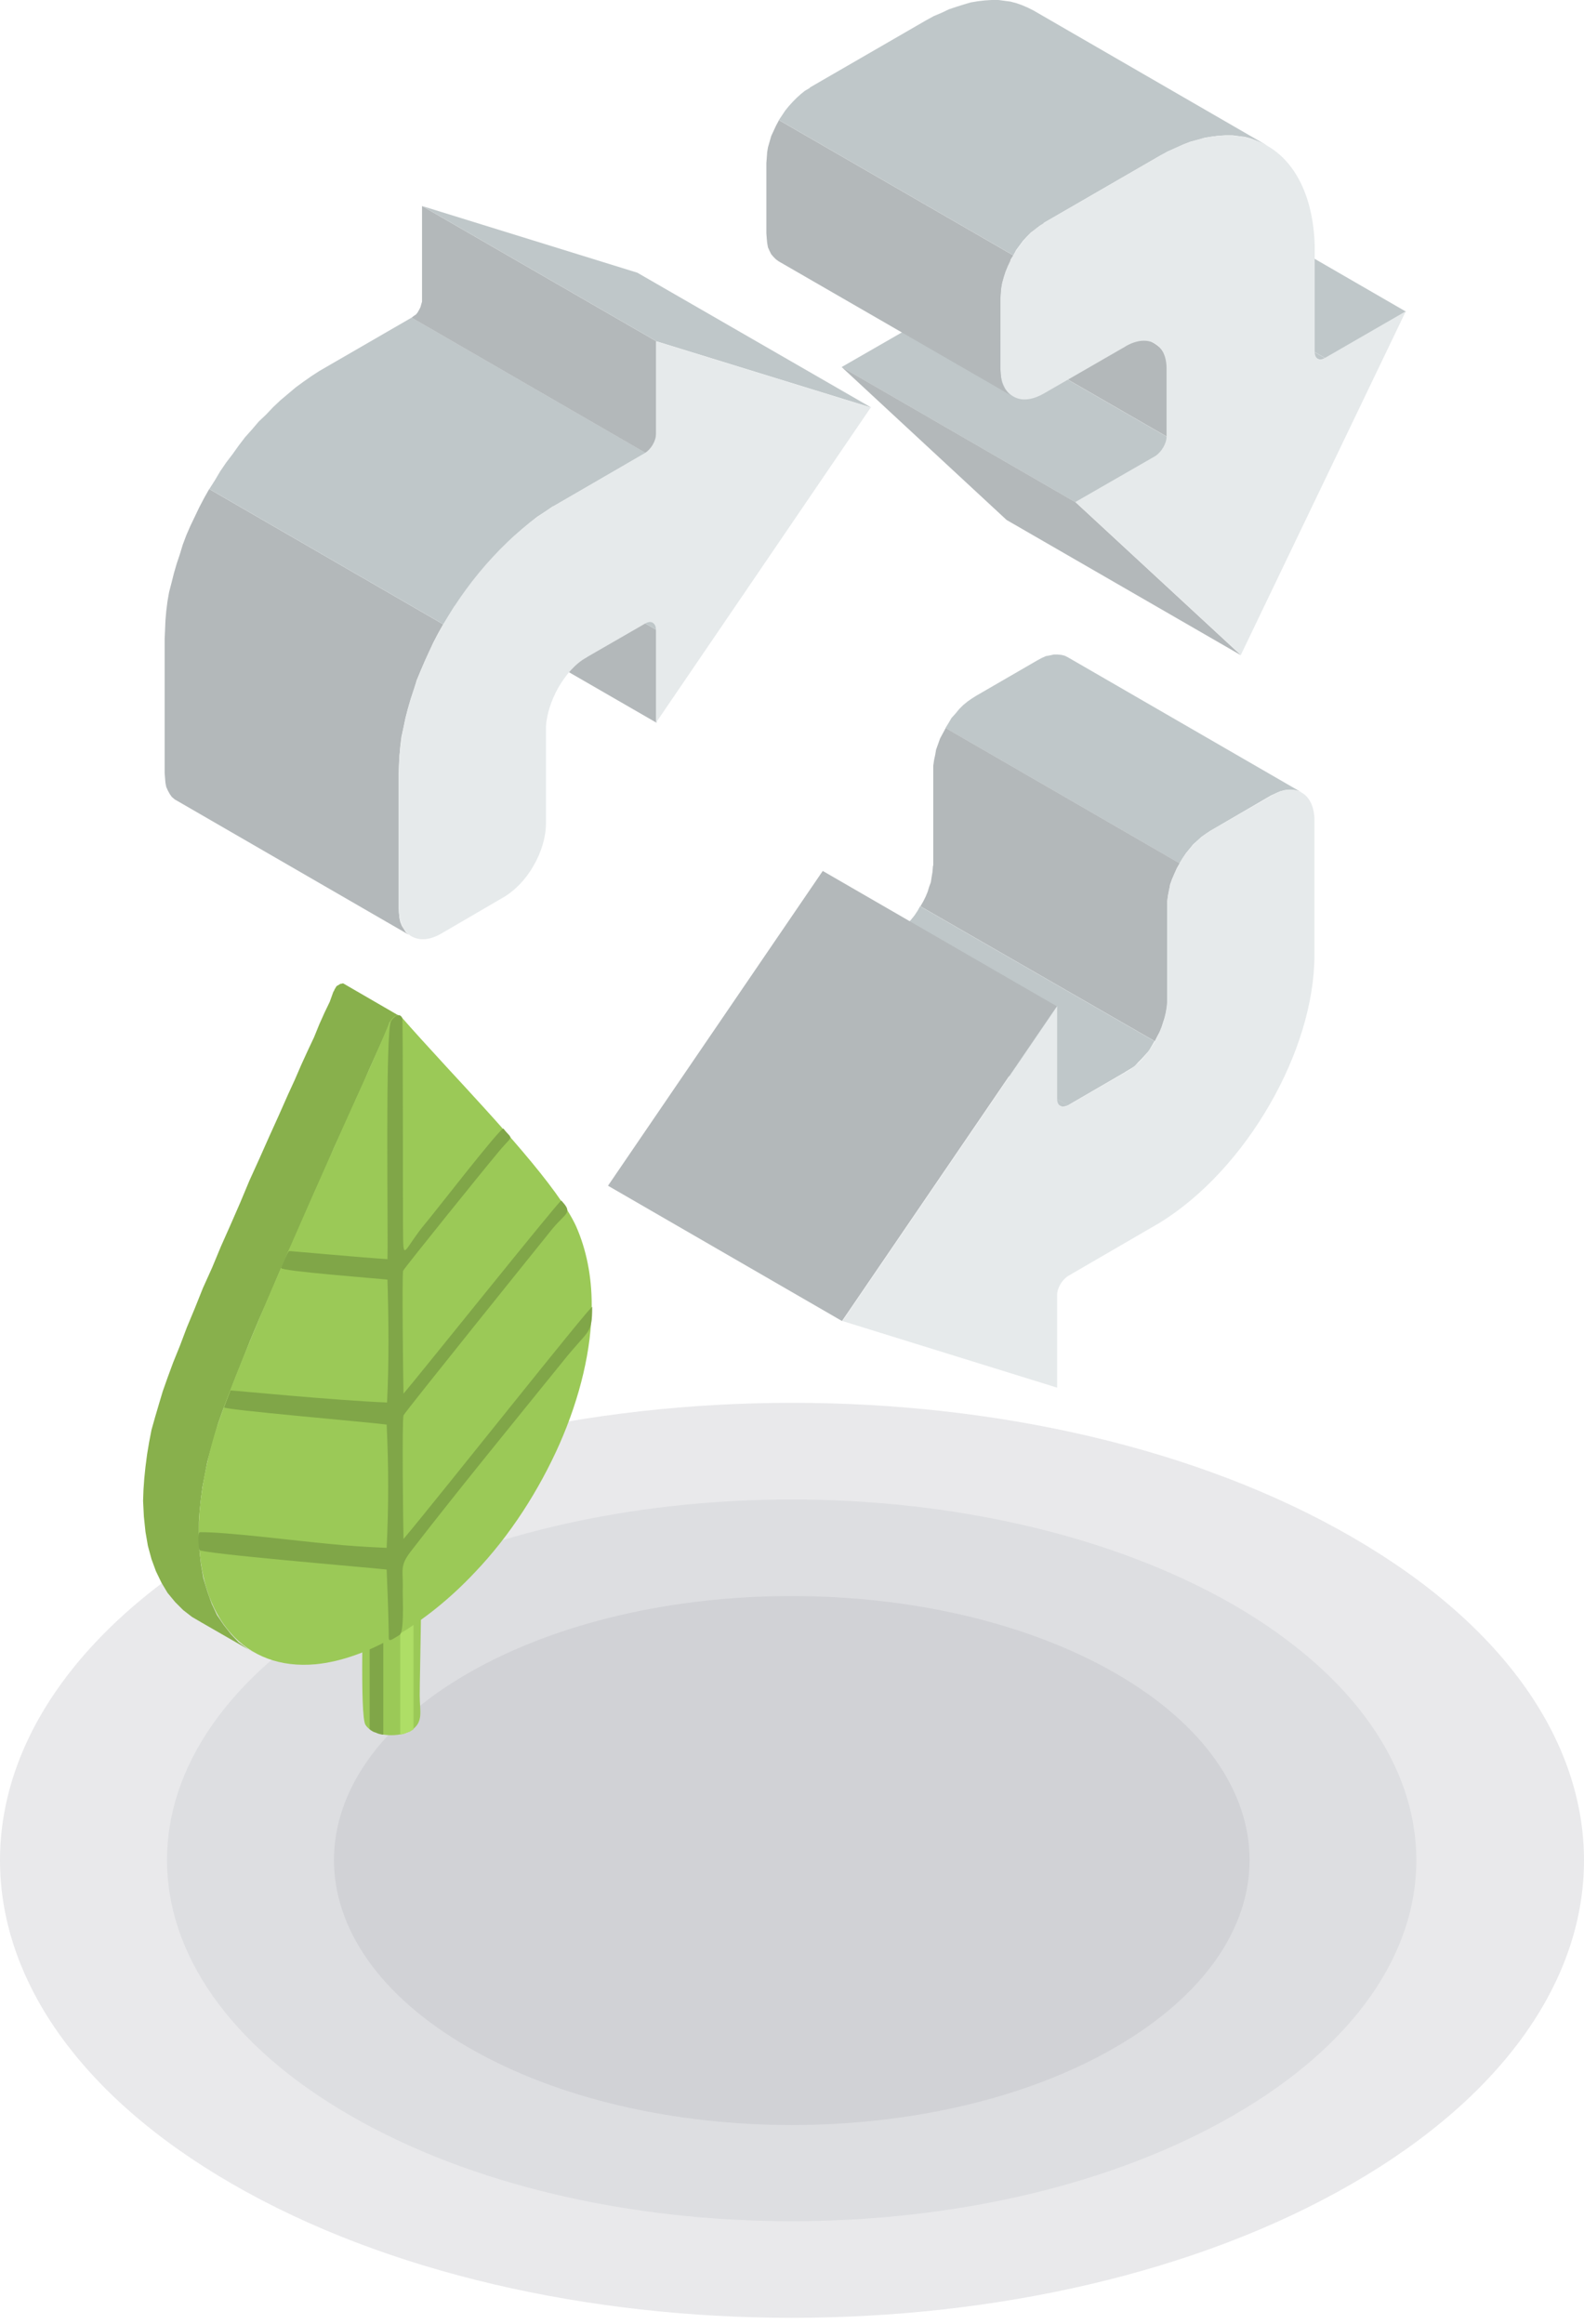 <svg width="180" height="264" viewBox="0 0 180 264" fill="none" xmlns="http://www.w3.org/2000/svg">
<path fill-rule="evenodd" clip-rule="evenodd" d="M153.623 174.613C188.792 194.911 188.792 227.799 153.623 248.098C118.455 268.396 61.483 268.396 26.36 248.098C-8.764 227.799 -8.809 194.911 26.36 174.613C61.528 154.315 118.455 154.269 153.623 174.613Z" fill="#E9E9EB"/>
<path fill-rule="evenodd" clip-rule="evenodd" d="M140.186 182.326C167.874 198.383 167.874 224.338 140.186 240.303C112.452 256.359 67.476 256.359 39.742 240.303C12.055 224.292 12.055 198.337 39.742 182.326C67.476 166.361 112.407 166.361 140.186 182.326Z" fill="#DDDEE1"/>
<path fill-rule="evenodd" clip-rule="evenodd" d="M126.741 190.08C147.085 201.803 147.085 220.824 126.741 232.593C106.442 244.361 73.509 244.361 53.21 232.593C32.866 220.824 32.866 201.803 53.21 190.08C73.509 178.402 106.397 178.402 126.741 190.08Z" fill="#D1D2D6"/>
<path fill-rule="evenodd" clip-rule="evenodd" d="M46.783 196.557C48.151 195.599 47.695 194.458 47.695 192.588C47.695 189.988 48.06 177.991 47.649 179.177C46.828 181.504 41.309 180.957 41.309 178.95C41.309 181.322 40.853 195.006 41.537 195.964C42.449 197.378 45.506 197.424 46.783 196.557Z" fill="#9BC957"/>
<path fill-rule="evenodd" clip-rule="evenodd" d="M46.758 196.599H46.804L46.849 196.554L46.94 196.508L46.986 196.462V180.042V180.087H46.94L46.849 180.133L46.804 180.178L46.758 180.224H46.712L46.621 180.269L46.575 180.315H46.484H46.439L46.393 180.36H46.302L46.256 180.406H46.165L46.119 180.451H46.028L45.982 180.497H45.891L45.846 180.543H45.754L45.663 180.589H45.618H45.526H45.48V197.055H45.526H45.618L45.663 197.01H45.754H45.846L45.891 196.964H45.982L46.028 196.919H46.119L46.165 196.873L46.256 196.827H46.302L46.393 196.782H46.439L46.484 196.736H46.575L46.621 196.69L46.712 196.645L46.758 196.599Z" fill="#AEDE66"/>
<path fill-rule="evenodd" clip-rule="evenodd" d="M43.557 180.644L43.465 180.599H43.374H43.328L43.237 180.553H43.191L43.1 180.508H43.009L42.964 180.462H42.872L42.827 180.417H42.735L42.69 180.371H42.599L42.553 180.325H42.462H42.416L42.371 180.28L42.279 180.234H42.233L42.188 180.188L42.142 180.143L42.097 180.097H42.006V196.472L42.097 196.518L42.142 196.564L42.188 196.61H42.233L42.279 196.656L42.371 196.701L42.416 196.747H42.462L42.553 196.792H42.599L42.69 196.838H42.735L42.827 196.883L42.872 196.929H42.964L43.009 196.974H43.1L43.191 197.02H43.237H43.328L43.374 197.065H43.465H43.557V197.111V180.644Z" fill="#80A648"/>
<path fill-rule="evenodd" clip-rule="evenodd" d="M37.88 112.677L37.971 112.54L38.017 112.404L38.108 112.267L38.154 112.176L38.245 112.039L38.382 111.947L38.473 111.902L38.61 111.811L38.701 111.765H38.792L38.93 111.72H39.021L39.066 111.765L39.157 111.811L45.452 115.46L45.407 115.414L45.361 115.368H45.27H45.133L45.041 115.414L44.95 115.46L44.814 115.551L44.723 115.643L44.631 115.734L44.54 115.825L44.448 115.961L44.357 116.053L44.266 116.19L44.221 116.327L43.764 117.467L43.217 118.699L42.624 120.021L41.986 121.435L41.302 123.032L40.572 124.628L39.841 126.271L39.066 128.004L37.971 130.376L36.922 132.839L35.827 135.256L34.733 137.766L33.638 140.32L32.498 142.783L31.449 145.246L30.399 147.71L29.396 149.99L28.438 152.271L27.571 154.46L26.751 156.513L26.02 158.383L25.336 160.162L24.788 161.713L24.379 163.127L23.968 164.587L23.557 166.092L23.284 167.506L23.01 168.92L22.827 170.289L22.691 171.611L22.599 172.888V174.165L22.645 175.944L22.827 177.678L23.101 179.274L23.557 180.78L24.059 182.194L24.652 183.471L25.427 184.611L26.249 185.66L27.115 186.573L28.164 187.348L29.259 187.987L22.918 184.338L21.824 183.699L20.82 182.923L19.908 182.012L19.041 180.962L18.357 179.822L17.718 178.499L17.216 177.13L16.807 175.626L16.532 174.029L16.35 172.295L16.259 170.517L16.305 169.239L16.396 167.962L16.532 166.639L16.715 165.225L16.943 163.857L17.216 162.443L17.627 160.983L18.084 159.432L18.494 158.064L19.041 156.513L19.68 154.78L20.456 152.864L21.231 150.811L22.143 148.621L23.055 146.341L24.104 144.014L25.108 141.597L26.203 139.134L27.298 136.625L28.347 134.116L29.487 131.607L30.582 129.144L31.676 126.727L32.726 124.355L33.501 122.667L34.231 120.979L34.961 119.383L35.691 117.831L36.284 116.372L36.877 115.049L37.469 113.818L37.88 112.677Z" fill="#88B04C"/>
<path fill-rule="evenodd" clip-rule="evenodd" d="M44.205 116.317C44.342 115.952 44.615 115.587 44.935 115.405C45.208 115.268 45.482 115.314 45.619 115.542C46.805 116.91 48.675 118.963 50.773 121.243C56.293 127.219 63.455 134.928 65.462 139.307C66.648 141.998 67.24 145.008 67.24 148.292C67.24 153.264 65.918 158.738 63.592 164.029C61.265 169.275 57.981 174.43 53.967 178.626C48.311 184.647 41.56 188.525 35.858 189.072C31.844 189.437 28.56 188.159 26.233 185.559C23.907 182.959 22.584 178.991 22.584 174.064C22.584 170.78 23.177 167.086 24.363 163.026C26.416 156.275 33.531 140.31 39.05 127.903C41.149 123.296 43.019 119.145 44.205 116.317Z" fill="#9BC957"/>
<path fill-rule="evenodd" clip-rule="evenodd" d="M44.166 185.153C44.121 182.827 44.03 180.591 43.939 178.311C41.932 178.082 22.636 176.486 22.636 176.076C22.636 175.984 22.591 175.802 22.591 175.711C22.591 175.711 22.408 174.114 22.728 174.068C25.601 174.023 33.858 175.072 37.325 175.391C39.56 175.62 41.749 175.756 43.939 175.847C44.167 171.103 44.167 166.634 43.939 161.844C41.932 161.57 25.328 160.156 25.465 159.883L26.195 157.967C26.103 157.921 38.1 159.107 43.984 159.335C44.212 154.682 44.167 150.075 44.03 145.377C42.89 145.24 31.942 144.419 31.942 144.054C31.942 143.963 32.717 142.138 32.854 142.138C32.808 142.093 40.518 142.823 44.03 143.051C44.121 139.721 43.756 117.05 44.44 116.001C44.714 115.545 45.398 114.952 45.717 115.682C45.808 115.636 45.764 138.58 45.809 140.724C45.855 143.278 46.083 141.728 48.226 139.128C49.139 138.079 56.985 127.907 57.213 128.226C58.353 129.686 58.398 128.682 56.345 131.237C55.296 132.468 45.9 144.1 45.809 144.373C45.672 144.829 45.809 156.826 45.854 158.331C47.496 156.415 63.644 136.254 63.781 136.391C65.104 137.805 64.374 137.714 62.823 139.539C61.135 141.637 46.037 160.384 45.854 160.794C45.672 161.387 45.809 173.202 45.854 174.844C49.731 170.237 67.293 148.069 67.293 148.479C67.293 151.672 66.928 150.942 63.917 154.728C58.17 161.844 52.286 169.005 46.676 176.258C45.353 177.991 45.854 178.311 45.763 180.774C45.763 181.777 45.946 185.427 45.398 185.746C43.939 186.658 44.212 186.522 44.166 185.153Z" fill="#80A648"/>
<path fill-rule="evenodd" clip-rule="evenodd" d="M50.366 70.931L23.773 55.559L23.18 56.608L22.633 57.657L22.131 58.706L21.629 59.755L21.173 60.804L20.762 61.899L20.444 62.949L20.078 64.043L19.76 65.138L19.485 66.233L19.212 67.282L19.029 68.331L18.892 69.426L18.801 70.475L18.756 71.57L18.71 72.573V87.808L18.756 88.401L18.801 88.949L18.892 89.404L19.075 89.815L19.303 90.226L19.531 90.545L19.851 90.819L20.169 91.001L46.763 106.374L46.444 106.191L46.124 105.918L45.897 105.552L45.668 105.187L45.486 104.732L45.395 104.321L45.349 103.773L45.303 103.18V87.945L45.349 86.942L45.395 85.847L45.486 84.797L45.622 83.703L45.851 82.654L46.079 81.559L46.352 80.51L46.672 79.415L47.037 78.32L47.356 77.272L47.812 76.177L48.269 75.128L48.77 74.033L49.226 73.029L49.773 71.98L50.366 70.931Z" fill="#B3B8BA"/>
<path fill-rule="evenodd" clip-rule="evenodd" d="M74.613 71.577L47.975 56.205V66.742L74.613 82.115V71.577Z" fill="#B3B8BA"/>
<path fill-rule="evenodd" clip-rule="evenodd" d="M74.236 70.749L57.952 61.352L58.5 60.851L59.32 60.12L60.187 59.391L61.054 58.707L61.966 58.114L62.833 57.521H62.878L73.37 51.454L46.777 36.082L36.286 42.149L35.373 42.742L34.461 43.38L33.594 44.019L32.727 44.749L31.861 45.478L31.04 46.254L30.218 47.121L29.398 47.896L28.622 48.808L27.846 49.675L27.117 50.633L26.433 51.591L25.703 52.548L25.018 53.552L24.425 54.556L23.787 55.559L50.38 70.931L51.019 69.928L51.612 68.924L52.296 67.921L53.026 66.917L53.71 66.005L54.485 65.047L55.215 64.18L55.991 63.268L56.812 62.447L57.541 61.717L74.602 71.57L74.556 71.296L74.51 71.068L74.373 70.886L74.236 70.749Z" fill="#BFC7C9"/>
<path fill-rule="evenodd" clip-rule="evenodd" d="M99.017 46.307L72.424 30.981L47.975 23.409L74.613 38.781L99.017 46.307Z" fill="#BFC7C9"/>
<path fill-rule="evenodd" clip-rule="evenodd" d="M74.597 38.781L47.959 23.409V33.991V34.264L47.867 34.584L47.776 34.904L47.639 35.177L47.457 35.496L47.274 35.725L47.001 35.907L46.773 36.09L73.365 51.462L73.64 51.279L73.867 51.096L74.049 50.823L74.232 50.549L74.369 50.276L74.506 49.956L74.551 49.637L74.597 49.317V38.781Z" fill="#B3B8BA"/>
<path fill-rule="evenodd" clip-rule="evenodd" d="M144.025 16.558L117.431 1.186L116.793 0.867L116.154 0.593L115.516 0.365L114.832 0.182L114.147 0.091L113.463 0H112.687L111.958 0.045L111.137 0.137L110.315 0.274L109.54 0.502L108.673 0.775L107.853 1.049L106.986 1.46L106.119 1.824L105.206 2.326L92.025 9.944V9.989L91.477 10.309L91.021 10.674L90.564 11.084L90.108 11.541L89.653 12.042L89.242 12.544L88.877 13.091L88.512 13.639L115.151 29.011L115.47 28.418L115.835 27.916L116.245 27.369L116.702 26.867L117.158 26.41L117.66 26.046L118.116 25.681L118.617 25.362V25.316L131.8 17.698L132.713 17.197L133.579 16.832L134.446 16.421L135.267 16.102L136.133 15.873L136.909 15.646L137.775 15.509L138.551 15.418L139.281 15.372H140.056L140.74 15.463L141.471 15.555L142.155 15.737L142.748 15.965L143.386 16.239L144.025 16.558Z" fill="#BFC7C9"/>
<path fill-rule="evenodd" clip-rule="evenodd" d="M104.761 36.455L95.639 41.701L122.232 57.072L131.355 51.827L131.629 51.599L131.856 51.416L132.084 51.143L132.267 50.915L132.404 50.595L132.541 50.276L132.586 49.957L132.632 49.637L106.039 34.311L105.993 34.585L105.902 34.904L105.81 35.224L105.628 35.542L105.446 35.816L105.263 36.044L105.035 36.272L104.761 36.455Z" fill="#BFC7C9"/>
<path fill-rule="evenodd" clip-rule="evenodd" d="M131.23 39.048L104.637 23.676L104.956 23.904L105.23 24.132L105.458 24.451L105.64 24.771L105.823 25.135L105.96 25.592L106.006 26.094L106.051 26.55V26.595V26.641V26.732V34.304L132.645 49.63V42.104V42.013V41.967V41.922L132.599 41.42L132.553 40.964L132.416 40.508L132.279 40.097L132.052 39.778L131.823 39.504L131.55 39.276L131.23 39.048Z" fill="#B3B8BA"/>
<path fill-rule="evenodd" clip-rule="evenodd" d="M122.232 57.066L95.639 41.694L114.386 59.073L141.025 74.446L122.232 57.066Z" fill="#B3B8BA"/>
<path fill-rule="evenodd" clip-rule="evenodd" d="M159.776 35.407L133.183 20.034L124.015 25.325L150.608 40.698L159.776 35.407Z" fill="#BFC7C9"/>
<path fill-rule="evenodd" clip-rule="evenodd" d="M150.582 40.697L123.989 25.324L123.715 25.461L123.487 25.507H123.35L123.168 25.415L149.761 40.788L149.943 40.834L150.126 40.879L150.354 40.788L150.582 40.697Z" fill="#BFC7C9"/>
<path fill-rule="evenodd" clip-rule="evenodd" d="M149.409 93.196L144.436 90.368L144.938 90.14L145.44 89.911L145.942 89.775L146.352 89.729H146.808L147.219 89.775L147.584 89.866L147.949 90.049L121.355 74.676L120.991 74.494L120.626 74.403L120.169 74.357H119.759L119.349 74.449L118.847 74.54L118.345 74.767L117.843 75.042L110.91 79.056L110.408 79.375L109.952 79.694L109.45 80.105L108.994 80.561L108.583 81.062L108.128 81.564L107.808 82.112L107.443 82.705L134.036 98.076L134.401 97.483L134.766 96.936L135.177 96.434L135.587 95.933L136.089 95.477L136.545 95.066L137.001 94.747L137.548 94.382L144.436 90.368L149.409 93.196Z" fill="#BFC7C9"/>
<path fill-rule="evenodd" clip-rule="evenodd" d="M134.059 98.082L107.466 82.71L107.146 83.303L106.827 83.896L106.599 84.534L106.371 85.173L106.28 85.72L106.143 86.359L106.051 86.998V87.545V98.264V98.31L106.006 98.447V98.538L105.96 99.085L105.869 99.633L105.778 100.226L105.595 100.727L105.413 101.32L105.185 101.868L104.911 102.415L104.592 102.963L131.231 118.289L131.504 117.741L131.778 117.24L132.006 116.693L132.188 116.099L132.371 115.598L132.508 115.005L132.599 114.458L132.645 113.865V113.819V113.682V113.636V102.917V102.37L132.736 101.731L132.873 101.093L132.964 100.5L133.192 99.861L133.466 99.268L133.739 98.629L134.059 98.082Z" fill="#B3B8BA"/>
<path fill-rule="evenodd" clip-rule="evenodd" d="M101.225 106.422L94.748 110.208L121.341 125.58L127.864 121.794L127.909 121.749L128 121.703L128.457 121.429L128.959 121.11L129.324 120.699L129.734 120.289L130.145 119.833L130.555 119.377L130.874 118.829L131.194 118.282L104.555 102.956L104.281 103.457L103.916 104.004L103.551 104.46L103.141 104.917L102.73 105.328L102.32 105.738L101.863 106.057L101.408 106.331L101.316 106.377L101.225 106.422Z" fill="#BFC7C9"/>
<path fill-rule="evenodd" clip-rule="evenodd" d="M121.363 125.577L94.77 110.205L94.496 110.296L94.268 110.342H94.04L93.857 110.296L120.45 125.623L120.679 125.714H120.861L121.089 125.669L121.363 125.577Z" fill="#BFC7C9"/>
<path fill-rule="evenodd" clip-rule="evenodd" d="M120.087 114.318L93.494 98.946L69.09 134.708L95.683 150.079L120.087 114.318Z" fill="#B3B8BA"/>
<path fill-rule="evenodd" clip-rule="evenodd" d="M144.307 125.445C147.409 120.063 149.37 113.996 149.37 108.477V93.196C149.37 91.645 148.777 90.504 147.91 90.048C146.998 89.501 145.766 89.592 144.443 90.413L137.556 94.382C136.187 95.203 134.91 96.525 134.044 98.076C133.131 99.627 132.63 101.36 132.63 102.911V113.586V113.631V113.768V113.859C132.539 115.273 132.036 116.87 131.261 118.284C130.394 119.743 129.3 121.02 128.068 121.705L127.977 121.751L127.931 121.796L121.363 125.582C120.678 125.947 120.131 125.628 120.131 124.852V114.315L95.728 150.077L120.131 157.649V147.112C120.131 146.291 120.724 145.378 121.363 144.968L131.809 138.901C136.689 135.891 141.114 131.01 144.307 125.445Z" fill="#E6EAEB"/>
<path fill-rule="evenodd" clip-rule="evenodd" d="M144.014 16.57C140.866 14.745 136.624 14.973 131.789 17.71L118.606 25.327V25.373C117.238 26.148 116.006 27.517 115.139 29.022C114.227 30.573 113.68 32.307 113.68 33.858V41.886C113.68 43.436 114.273 44.577 115.139 45.033C116.052 45.58 117.238 45.489 118.606 44.713L127.866 39.377L128.002 39.285L128.094 39.24C129.28 38.601 130.42 38.555 131.196 39.012C132.062 39.468 132.564 40.471 132.564 41.886V41.931V41.977V42.068V49.595C132.564 50.416 131.971 51.327 131.333 51.784L122.209 57.029L141.003 74.408L159.75 35.362L150.582 40.654C149.898 41.065 149.396 40.745 149.396 39.924V27.79C149.214 22.362 147.207 18.394 144.014 16.57Z" fill="#E6EAEB"/>
<path fill-rule="evenodd" clip-rule="evenodd" d="M50.366 70.934C47.264 76.362 45.303 82.429 45.303 87.948V103.183C45.303 104.734 45.896 105.875 46.762 106.377C47.675 106.878 48.861 106.833 50.229 106.012L57.116 101.997C58.485 101.222 59.762 99.9 60.629 98.349C61.541 96.798 62.043 95.064 62.043 93.514V82.839V82.794V82.657V82.521C62.134 81.107 62.636 79.556 63.457 78.096C64.278 76.682 65.373 75.404 66.605 74.72L66.696 74.674L66.742 74.629L73.31 70.843C73.994 70.432 74.541 70.752 74.541 71.573V82.11L98.945 46.302L74.541 38.776V49.313C74.541 50.134 73.948 51.047 73.31 51.457L62.864 57.524C57.983 60.534 53.559 65.415 50.366 70.934Z" fill="#E6EAEB"/>
<path fill-rule="evenodd" clip-rule="evenodd" d="M115.139 29.014L88.501 13.642V13.688L88.182 14.281L87.907 14.874L87.634 15.467L87.452 16.105L87.269 16.744L87.178 17.291L87.132 17.93L87.087 18.523V26.505L87.132 27.098L87.178 27.6L87.269 28.102L87.452 28.513L87.634 28.877L87.907 29.197L88.182 29.47L88.501 29.699L115.139 45.071L114.775 44.843L114.501 44.569L114.228 44.25L114.045 43.885L113.862 43.474L113.771 42.972L113.726 42.471L113.68 41.878V33.895L113.726 33.302L113.771 32.664L113.862 32.071L114.045 31.478L114.228 30.839L114.501 30.2L114.775 29.607L115.139 29.014Z" fill="#B3B8BA"/>
</svg>

